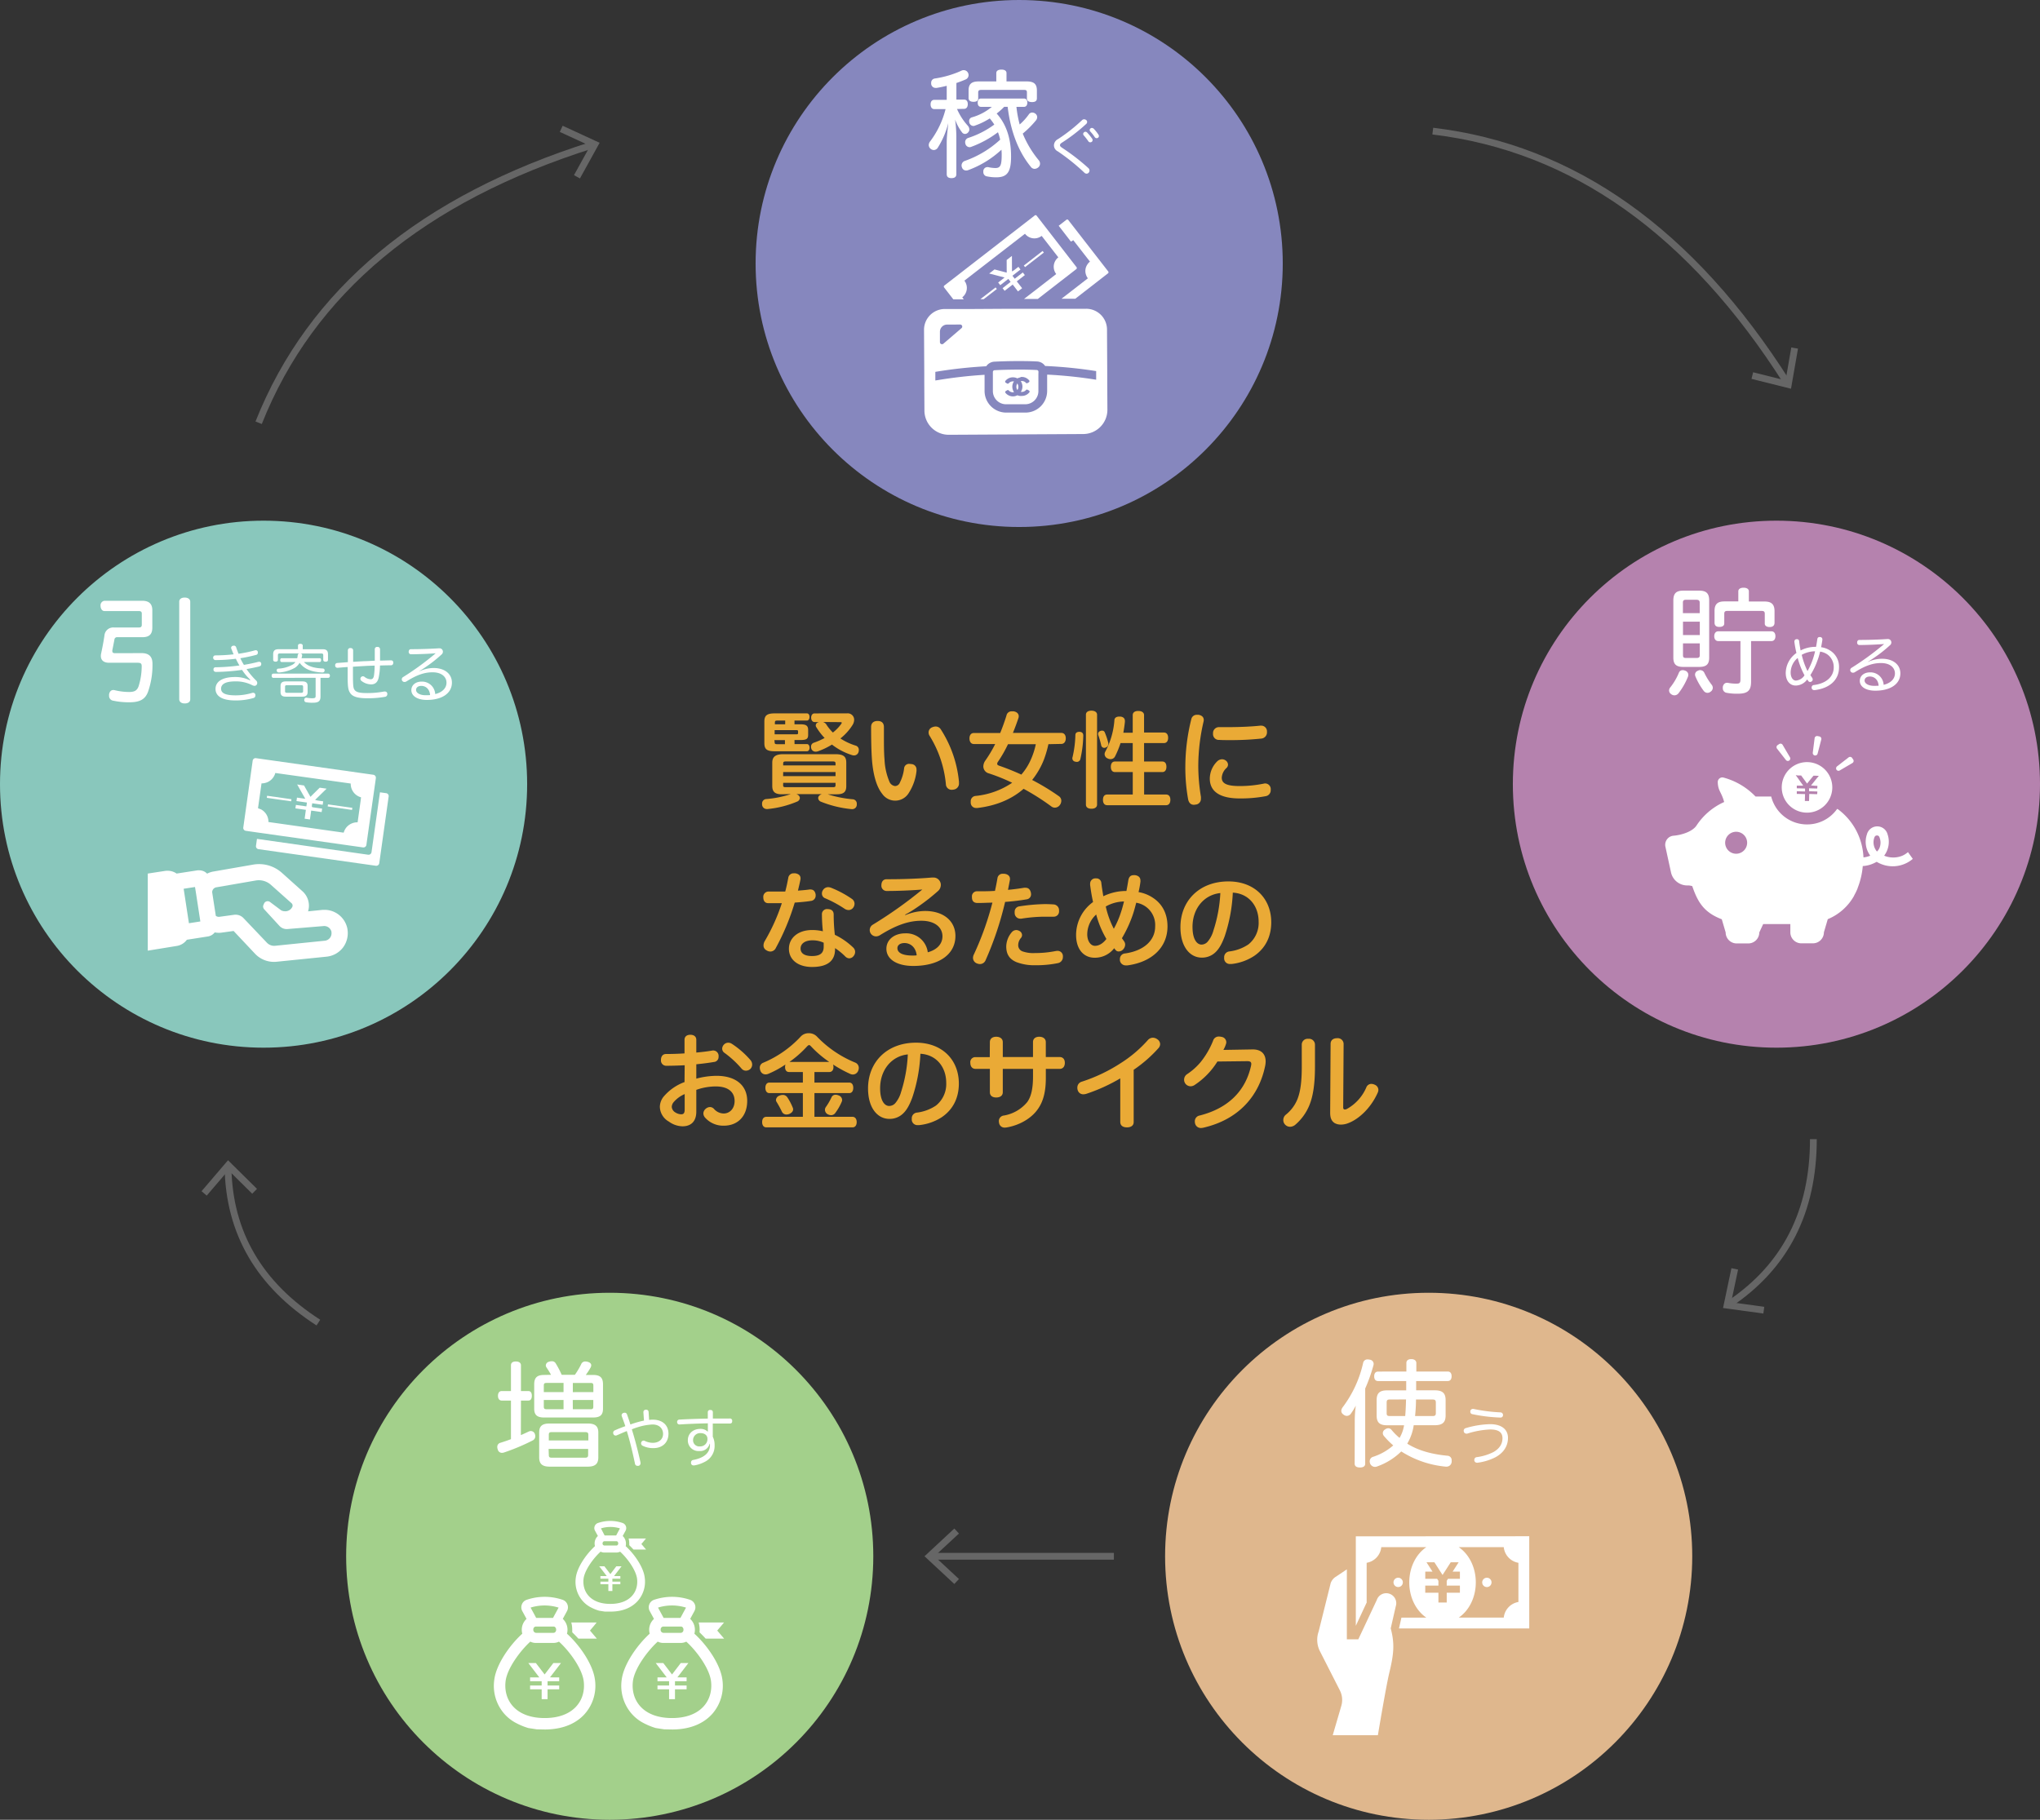<svg id="レイヤー_1" data-name="レイヤー 1" xmlns="http://www.w3.org/2000/svg" viewBox="0 0 773.98 690.61"><rect x="0" y="0" width="773.98" height="690.61" fill="#333333" stroke="none"/><defs><style>.cls-1{fill:#b582ae;}.cls-2{fill:#fff;}.cls-3{fill:#89c7bc;}.cls-4{fill:#eaaa36;}.cls-5{fill:#dfb78d;}.cls-6{fill:#a3d08b;}.cls-7{fill:#8687be;}.cls-10,.cls-8{fill:none;stroke:#666;stroke-miterlimit:10;}.cls-8{stroke-width:2.57px;}.cls-9{fill:#666;}.cls-10{stroke-width:2.57px;}</style></defs><title>money_cicle_chart</title><circle class="cls-1" cx="673.98" cy="297.6" r="100"/><path class="cls-2" d="M640.55,256.05a2.42,2.42,0,0,1-.13.75,26.16,26.16,0,0,1-3.61,6.33,2,2,0,0,1-1.54.75,2.1,2.1,0,0,1-1.28-.48,1.7,1.7,0,0,1-.74-1.37,1.92,1.92,0,0,1,.44-1.14,22.72,22.72,0,0,0,3.3-5.63,1.49,1.49,0,0,1,1.45-.93,2,2,0,0,1,.84.18A1.65,1.65,0,0,1,640.55,256.05Zm-5.68-28.16c0-2.82,1.19-3.74,3.83-3.74h5.9c2.68,0,3.87.92,3.87,3.74v21.69c0,2.64-1.19,3.52-3.87,3.52h-5.9c-2.64,0-3.83-.88-3.83-3.52Zm10,.79c0-.84-.49-1.06-1.23-1.06h-4c-.75,0-1.14.22-1.14,1.06v4h6.38ZM638.53,241h6.38v-5.07h-6.38Zm0,3.16v4.54c0,.83.39,1,1.14,1h4c.74,0,1.23-.18,1.23-1v-4.54Zm6.55,10.17a1.68,1.68,0,0,1,1.54,1,25.09,25.09,0,0,0,2.82,4.57,1.93,1.93,0,0,1,.4,1.1,1.82,1.82,0,0,1-.84,1.5,1.89,1.89,0,0,1-1.19.44,1.87,1.87,0,0,1-1.45-.79,25.09,25.09,0,0,1-3.08-5.37,2,2,0,0,1-.18-.79,1.57,1.57,0,0,1,1.1-1.45A2.13,2.13,0,0,1,645.08,254.29Zm19.28,4.4c0,3.39-1.32,4.53-5,4.53a20.39,20.39,0,0,1-4.35-.35,1.69,1.69,0,0,1-1.37-1.76,2.37,2.37,0,0,1,0-.53c.23-1,.84-1.49,1.54-1.49a.8.8,0,0,1,.31,0,16.21,16.21,0,0,0,3.3.31c1.19,0,1.54-.22,1.54-1.63V243.29h-8.44c-.93,0-1.5-.75-1.5-1.85s.57-1.85,1.5-1.85H672.1c.93,0,1.5.71,1.5,1.85s-.57,1.85-1.5,1.85h-7.74Zm-4.84-34.32c0-.88.79-1.37,2-1.37s2,.49,2,1.37v3.87h6c2.59,0,3.74,1.1,3.74,3.65v4.4c0,1.19-.8,1.63-1.85,1.63s-1.85-.44-1.85-1.28V232.9c0-.83-.4-1.05-1.19-1.05H655.34c-.75,0-1.15.22-1.15,1.05v3.74c0,.84-.74,1.28-1.85,1.28s-1.84-.44-1.84-1.63v-4.44c0-2.56,1.14-3.61,3.74-3.61h5.28Z"/><path class="cls-2" d="M681.3,260.17c-2.16,0-3.79-1.72-3.79-4.82a9.42,9.42,0,0,1,4.06-7.54,41.72,41.72,0,0,1-.77-4.15v-.17a.84.84,0,0,1,.74-.91,1.1,1.1,0,0,1,.24,0,.77.77,0,0,1,.82.79c.14,1.15.33,2.33.55,3.48a12.26,12.26,0,0,1,5.86-1.37c.19-1,.36-2,.48-2.88.07-.58.38-.84.86-.84a.56.56,0,0,1,.22,0,.85.85,0,0,1,.84.88.53.53,0,0,1,0,.22c-.12.86-.28,1.8-.48,2.76a8.3,8.3,0,0,1,3.44,1.27,7.23,7.23,0,0,1,3.36,6.41c0,4.73-3.56,7.9-9.15,8.59a.75.75,0,0,1-.24,0,.92.92,0,0,1-1-.8.51.51,0,0,1,0-.21.89.89,0,0,1,.87-.91c4.53-.58,7.51-3.05,7.51-6.68a5.9,5.9,0,0,0-2.42-4.94,6.66,6.66,0,0,0-2.74-1.06c-.29,1.18-.6,2.31-1,3.32a27.63,27.63,0,0,1-2.69,5.59c.19.33.43.65.65,1a1.14,1.14,0,0,1,.22.67.89.89,0,0,1-.34.7,1.06,1.06,0,0,1-.65.24.8.8,0,0,1-.6-.26c-.19-.24-.33-.46-.5-.7A5.44,5.44,0,0,1,681.3,260.17Zm.75-10.46a7.25,7.25,0,0,0-2.67,5.5c0,1.87.87,3.07,2,3.07a4.21,4.21,0,0,0,3.25-2A29.78,29.78,0,0,1,682.05,249.71Zm5.78.36c.31-.91.58-1.87.82-2.9a10.6,10.6,0,0,0-5.07,1.34,29.64,29.64,0,0,0,2.19,6.17A26.55,26.55,0,0,0,687.83,250.07Z"/><path class="cls-2" d="M708.71,251.2A12.91,12.91,0,0,1,714,250c4.32,0,7,2.28,7,5.54,0,4-3.67,6.58-9.53,6.58-3.55,0-5.86-1.49-5.86-3.72,0-1.87,1.56-3.24,3.92-3.24a5,5,0,0,1,5.13,4.73c2.45-.58,4.28-2.09,4.28-4.32s-1.88-3.94-5.28-3.94c-3.2,0-6.1,1.06-10,3.51a1.28,1.28,0,0,1-.65.16,1,1,0,0,1-.86-.45.88.88,0,0,1-.17-.53,1,1,0,0,1,.55-.91,105.71,105.71,0,0,0,12.32-9c-2.62.21-6.29.36-9.36.38a.87.87,0,0,1-.89-.93c0-.56.29-1,.84-1,3.24,0,7.34-.12,10.54-.34h.21a1.3,1.3,0,0,1,1.2.6,1.34,1.34,0,0,1-.26,1.69,51.43,51.43,0,0,1-6.27,4.94c-.67.46-1.49,1-2.16,1.39Zm.72,5.54c-1.25,0-2,.65-2,1.54,0,1.1,1.44,2,3.58,2,.58,0,1.17,0,1.75-.05C712.6,257.92,711.09,256.74,709.43,256.74Z"/><path class="cls-2" d="M688.52,286.7a.94.94,0,0,0,1.08-.68l1.4-5.39a.94.94,0,0,0-.73-1.15l-.7-.14a.94.94,0,0,0-1.1.8l-.7,5.53A.94.94,0,0,0,688.52,286.7Z"/><path class="cls-2" d="M677.62,288.48a.93.93,0,0,0,1.54-1l-2.82-4.8a.92.92,0,0,0-1.32-.3l-.6.4a.93.93,0,0,0-.21,1.34Z"/><path class="cls-2" d="M698,292.39l4.81-2.82a.93.93,0,0,0,.3-1.32l-.41-.6a.92.92,0,0,0-1.34-.21l-4.4,3.41a1,1,0,0,0-.2,1.26A.92.92,0,0,0,698,292.39Z"/><path class="cls-2" d="M724,323.54l-.12-.16v0a8.06,8.06,0,0,1-2,1.31s0,0,0,0a8.77,8.77,0,0,1-1.12.4h0a8.8,8.8,0,0,1-2.88.32h-.1a8.76,8.76,0,0,1-2.77-.61l-.15-.07h0a8.8,8.8,0,0,0,1.29-8.1,4.05,4.05,0,0,0-7.83,0,8.8,8.8,0,0,0,1,7.72c.09.13.16.26.25.39h0a8.79,8.79,0,0,1-2.43.63l-.14,0a24.14,24.14,0,0,0-3.25-11.09,23.84,23.84,0,0,0-6.47-7.2L697,307h0l0,0a13.87,13.87,0,0,1-11.42,5.87h-.38A14,14,0,0,1,672,302.29h-5.94A26.27,26.27,0,0,0,654,295.12a1.71,1.71,0,0,0-1.6.28,1.77,1.77,0,0,0-.68,1.47c.12,3.36,1.4,3.66,2.43,7.5a24.57,24.57,0,0,0-10.47,8.89c-1.5,2.31-5.59,3.63-8.75,3.9a3.39,3.39,0,0,0-2.47,1.38,3.48,3.48,0,0,0-.6,2.8l2.11,9.69a6.31,6.31,0,0,0,6.19,5,5.27,5.27,0,0,1,1.89.27c2.1,6.14,4.47,10,11.2,12.57l1.47,5a4.18,4.18,0,0,0,4.16,4.17h4.43a4.19,4.19,0,0,0,4.17-4.17l1.48-3.19h10.3v3.19A4.18,4.18,0,0,0,683.4,358h4.41a4.18,4.18,0,0,0,4.18-4.17l1.47-5a20.31,20.31,0,0,0,10-8.9.21.21,0,0,1,0-.07c.24-.43.46-.85.68-1.29a.27.27,0,0,1,.06-.12c.2-.44.41-.9.6-1.37a.32.32,0,0,1,0-.09,29.32,29.32,0,0,0,1.94-8.32,11.31,11.31,0,0,0,4.06-1c.41-.18.81-.38,1.19-.59h0a.07.07,0,0,0,.06,0,11.74,11.74,0,0,0,13.67-1.13ZM658.7,324a4.17,4.17,0,1,1,4.17-4.16A4.18,4.18,0,0,1,658.7,324Zm54.3-2a6.14,6.14,0,0,1-.49.76c-.1.11-.21.23-.33.34h0v0l-.06.05a5.33,5.33,0,0,1-1-5.26c.25-.71.63-.82,1-.82s.8.11,1,.82A5.36,5.36,0,0,1,713,322Z"/><path class="cls-2" d="M676,298.56a9.59,9.59,0,1,0,9.84-9.33A9.58,9.58,0,0,0,676,298.56Zm6.09-4.27,1.26,0,1.47,2,.18.25.49.68.11.16h0l0,0,.13-.15.54-.68.19-.23,1.58-1.94.83,0,1.2.07-.69.82-1.11,1.38-.74.92-.44.51h0l0,0,1.87.14h.56v.37l-.07.66h0l-3.08-.08,0,1.11h0v0l3.13.09v.37l-.07.66h0l-3-.09h0l-.07,2.67-1.59,0,.07-2.62h0v0l-3.13-.08,0-1,3.13.09,0-1.12h0v0l-3.13-.09,0-1,1.53,0,.91,0h0l-.42-.6-.73-1-.69-1-1-1.39Z"/><circle class="cls-3" cx="100" cy="297.6" r="100"/><path class="cls-2" d="M53.67,247.86c3,0,4.22,1.45,4.18,4.18a30.57,30.57,0,0,1-1.68,10.48c-1.05,2.81-3,4-7.08,4a28.38,28.38,0,0,1-6.16-.61,1.8,1.8,0,0,1-1.54-1.89,2.32,2.32,0,0,1,0-.53c.18-1.06.79-1.63,1.63-1.63a2.19,2.19,0,0,1,.57.09,23.36,23.36,0,0,0,5.37.66c2.07,0,3-.53,3.61-2.12a25.31,25.31,0,0,0,1.19-7.7c0-.88-.27-1.27-1.54-1.27H41.39c-2,0-3.13-.93-3.13-2.6a4.66,4.66,0,0,1,.13-1c.49-2.29.93-4.62,1.24-6.78a3.32,3.32,0,0,1,3.65-3h9.33c.79,0,1.19-.22,1.19-1.06V232.9c0-.79-.4-1-1.19-1h-13c-.84,0-1.46-.88-1.46-2a1.72,1.72,0,0,1,1.46-1.9H54c2.51,0,3.79,1.15,3.79,3.57v6.64c0,2.6-1.28,3.61-3.79,3.61H44.56a1,1,0,0,0-1.15.93c-.26,1.32-.53,2.77-.79,4a1.29,1.29,0,0,0,0,.39c0,.53.35.75,1.05.75ZM68,228.37c0-1,.79-1.59,2.07-1.59s2.11.62,2.11,1.59v37c0,1-.79,1.59-2.11,1.59S68,266.3,68,265.33Z"/><path class="cls-2" d="M95,258a19.54,19.54,0,0,1-3.17-3.77A77.49,77.49,0,0,1,82,255c-.65,0-1-.36-1-.84v-.07a.77.77,0,0,1,.84-.86,72.83,72.83,0,0,0,9-.68A25.67,25.67,0,0,1,89.48,250a62.6,62.6,0,0,1-7.61.5.89.89,0,0,1-1-.89.83.83,0,0,1,.87-.89,62.6,62.6,0,0,0,6.89-.4c-.29-.65-.56-1.37-.84-2.07a.76.76,0,0,1-.1-.41.8.8,0,0,1,.67-.76,2,2,0,0,1,.39-.05.89.89,0,0,1,.88.74c.27.79.58,1.59.87,2.33a47.65,47.65,0,0,0,6.14-1.27,1.19,1.19,0,0,1,.39-.07.77.77,0,0,1,.79.64,2.33,2.33,0,0,1,0,.34.78.78,0,0,1-.63.79,57.31,57.31,0,0,1-6,1.27,20.34,20.34,0,0,0,1.35,2.52c1.87-.31,3.72-.69,5.35-1.12a1.81,1.81,0,0,1,.38-.05.75.75,0,0,1,.84.62,1.32,1.32,0,0,1,0,.31c0,.44-.26.68-.77.84-1.36.34-3,.68-4.8,1a29,29,0,0,0,3.58,4.29,1.29,1.29,0,0,1,.48,1,1.08,1.08,0,0,1-1,1.08,2.62,2.62,0,0,1-1.15-.38,13.52,13.52,0,0,0-6.1-1.32c-4.17,0-5.47,1.22-5.47,2.78,0,1.71,1.7,2.52,5.55,2.52a21.62,21.62,0,0,0,6.16-.91,1.35,1.35,0,0,1,.44-.07.85.85,0,0,1,.86.7,2.23,2.23,0,0,1,0,.36.93.93,0,0,1-.72.93,23.8,23.8,0,0,1-6.91.92c-4.93,0-7.49-1.61-7.49-4.37,0-2.6,2.28-4.52,7.49-4.52a12.29,12.29,0,0,1,5.49,1.23Z"/><path class="cls-2" d="M103.74,257.25c-.43,0-.67-.28-.67-.81s.24-.79.67-.79h20.74c.43,0,.69.31.69.79s-.26.81-.69.81H121.6v7.11c0,1.73-.8,2.33-2.86,2.33a13.11,13.11,0,0,1-2.66-.19.77.77,0,0,1-.63-.8.69.69,0,0,1,0-.24.74.74,0,0,1,.74-.67.62.62,0,0,1,.19,0,10,10,0,0,0,2,.2c1.16,0,1.37-.17,1.37-.89v-6.87Zm11.57-6c1.61,1.71,3.93,2.31,7.2,2.45a.68.68,0,0,1,.65.7v.14a.79.79,0,0,1-.84.67h-.08c-3.91-.19-6.76-1.22-8.57-3.67a5.58,5.58,0,0,1-1.72,1.85,14.35,14.35,0,0,1-6,1.82h-.14a.82.82,0,0,1-.82-.6,1,1,0,0,1,0-.24.59.59,0,0,1,.6-.62,12.46,12.46,0,0,0,5.59-1.61,3.85,3.85,0,0,0,.91-.89h-5.18c-.39,0-.6-.28-.6-.74s.21-.72.6-.72h5.85a5.8,5.8,0,0,0,.2-1.18.65.65,0,0,1,.71-.62h-7.48c-.51,0-.75.14-.75.65v1.75c0,.48-.36.72-.89.72s-.91-.24-.91-.72V248.3c0-1.37.67-1.92,2-1.92h7.42V245c0-.43.36-.67.89-.67s.91.24.91.67v1.39h7.58c1.4,0,2,.55,2,1.92v2.09c0,.48-.33.72-.88.72s-.92-.24-.92-.72v-1.75c0-.51-.24-.65-.74-.65h-8.14c.51,0,.87.19.87.62a.34.34,0,0,1,0,.17,5.15,5.15,0,0,1-.24,1h6.84c.39,0,.6.26.6.72s-.21.74-.6.74Zm-.6,7.35c1.39,0,2,.5,2,1.73v2.3c0,1.22-.62,1.75-2,1.75h-6.27c-1.41,0-2-.53-2-1.75v-2.3c0-1.23.63-1.73,2-1.73Zm-.44,4.32c.48,0,.73-.15.73-.58v-1.75c0-.43-.25-.55-.73-.55h-5.4c-.48,0-.72.12-.72.55v1.75c0,.43.24.58.72.58Z"/><path class="cls-2" d="M143.72,256.92c-.33,1.8-1.22,2.81-2.92,2.81a6.1,6.1,0,0,1-3.72-1.37,1,1,0,0,1-.34-.75,1,1,0,0,1,.19-.57,1,1,0,0,1,.77-.39,1,1,0,0,1,.62.24,4,4,0,0,0,2.28.89c.72,0,1.08-.36,1.28-1.34a26.85,26.85,0,0,0,.26-3.84c-1.27.05-2.47.07-3.6.14-1.54.1-3.07.17-4.63.29v2.64c0,4.32.12,5.33.48,5.93.6,1.1,1.94,1.42,5,1.42a34,34,0,0,0,6.31-.58,1.38,1.38,0,0,1,.34,0,.86.86,0,0,1,.91.8.75.75,0,0,1,0,.21,1,1,0,0,1-.88,1,38,38,0,0,1-6.63.55c-3.79,0-5.81-.63-6.67-2.14-.65-1-.87-2.18-.87-6.31v-.65c0-.89,0-1.8,0-2.76-1.23.07-2.52.19-3.79.29H128a.85.85,0,0,1-.84-.87v-.07a.83.83,0,0,1,.82-.89c1.29-.09,2.61-.19,4-.31,0-1.49,0-3.14,0-4.46a.88.88,0,0,1,1-.89c.62,0,1,.34,1,.89,0,1.41,0,2.88,0,4.34,1.47-.09,3-.19,4.54-.26,1,0,2.3-.12,3.67-.17,0-.5,0-1,0-1.51,0-1,0-2,0-2.86a.86.86,0,0,1,1-.86.9.9,0,0,1,1,.84v2.11c0,.72,0,1.44,0,2.23,1.3,0,2.74-.07,4.08-.09.68,0,.94.33.94.88s-.26,1-.91,1c-1.35,0-2.74.05-4.13.08A24.77,24.77,0,0,1,143.72,256.92Z"/><path class="cls-2" d="M159.13,254.76a12.91,12.91,0,0,1,5.33-1.25c4.32,0,7,2.28,7,5.54,0,4-3.67,6.58-9.53,6.58-3.55,0-5.86-1.49-5.86-3.72,0-1.87,1.56-3.24,3.92-3.24a5,5,0,0,1,5.13,4.73c2.45-.58,4.28-2.09,4.28-4.32s-1.88-3.94-5.28-3.94c-3.2,0-6.1,1.06-10,3.51a1.28,1.28,0,0,1-.65.16,1,1,0,0,1-.86-.45.88.88,0,0,1-.17-.53,1,1,0,0,1,.55-.91,105.71,105.71,0,0,0,12.32-9c-2.62.21-6.29.36-9.36.38a.87.87,0,0,1-.89-.93c0-.56.29-1,.84-1,3.24,0,7.34-.12,10.54-.33h.21a1.28,1.28,0,0,1,1.2.6,1.35,1.35,0,0,1,.19.69,1.4,1.4,0,0,1-.45,1,51.43,51.43,0,0,1-6.27,4.94c-.67.46-1.49,1-2.16,1.39Zm.72,5.54c-1.25,0-2,.65-2,1.54,0,1.1,1.44,2,3.58,2,.58,0,1.18,0,1.75-.05C163,261.48,161.51,260.3,159.85,260.3Z"/><path class="cls-2" d="M131.74,352.17a8.88,8.88,0,0,0-7.14-6.76h0a8.69,8.69,0,0,0-1.45-.12H123c-.15,0-.31,0-.46,0h-.07l-4,.41-1.59.16a7.14,7.14,0,0,0,.24-3.28,7.35,7.35,0,0,0-2.34-4.32l-7.81-7a13,13,0,0,0-11-3.12l-15,2.61a7.76,7.76,0,0,0-2.39.81,4,4,0,0,0-2.19-1.19h0a3.77,3.77,0,0,0-.83-.08h0a3.88,3.88,0,0,0-.59,0L67,331.52a5.8,5.8,0,0,0-2.55-1h0a6.09,6.09,0,0,0-1.86,0l-6.52,1v29.26h0v0L67,359a5.88,5.88,0,0,0,3.9-2.36l7.92-1.24a4.07,4.07,0,0,0,2.65-1.55,7.74,7.74,0,0,0,2.59.09l4.57-.63L96.81,362a9.88,9.88,0,0,0,8,3h0l19-1.93a9,9,0,0,0,6.24-3.37,9.11,9.11,0,0,0,1.8-6.89C131.83,352.6,131.79,352.38,131.74,352.17ZM123.28,357l-19,1.94a3.77,3.77,0,0,1-3-1.16l-8.89-9.35a4.16,4.16,0,0,0-3.57-1.26l-5.56.76a1.9,1.9,0,0,1-1.38-.37l-1.38-8.93A1.9,1.9,0,0,1,82,336.75l15-2.59a6.88,6.88,0,0,1,5.82,1.67l7.8,6.95a1.19,1.19,0,0,1,.38.71,1.17,1.17,0,0,1-.1.68,2.93,2.93,0,0,1-3.12,1.63l-.17,0a2.9,2.9,0,0,1-.55-.17l-.08,0a3.1,3.1,0,0,1-.52-.31l-4-3a1.49,1.49,0,0,0-2.28.6l-.23.52a1.34,1.34,0,0,0-.1.84,1.52,1.52,0,0,0,.36.77l5.81,6.33a3.73,3.73,0,0,0,3,1.2l13.81-1.14a2.82,2.82,0,0,1,2.93,2.17,1.3,1.3,0,0,0,0,.21A2.84,2.84,0,0,1,123.28,357ZM76,349.7l-4.32.67-2-13.08,4.31-.67.41,2.59L76,349.62Z"/><path class="cls-2" d="M146.4,301l-2.24-.31h0l-3.2,22.68a1.14,1.14,0,0,1-1.28,1l-42.09-6-.1,0h0l-.37,2.63a1.13,1.13,0,0,0,1,1.27l44.48,6.29a1.15,1.15,0,0,0,1.29-.95l3.56-25.3A1.11,1.11,0,0,0,146.4,301Z"/><polygon class="cls-2" points="119.03 301.17 118.75 301.44 118.61 301.58 117.98 302.21 117.8 302.38 117.78 302.4 117.21 301.38 117.11 301.21 116.92 300.87 115.35 298.09 113.74 297.86 113.11 297.77 112.78 297.7 112.79 297.72 112.77 297.72 112.75 297.72 114.57 300.93 114.61 301.01 114.62 301.01 115.77 303.04 115.79 303.11 115.8 303.12 115.8 303.14 112.71 302.7 112.69 302.7 112.69 302.7 112.67 302.7 112.49 303.98 112.49 303.98 112.49 303.98 112.48 304.01 116.45 304.57 116.24 306.02 112.33 305.48 112.3 305.47 112.3 305.47 112.27 305.47 112.09 306.74 112.09 306.75 112.09 306.75 112.08 306.78 116.05 307.34 115.58 310.71 117.59 310.99 117.59 310.96 117.78 309.65 118.06 307.62 119.31 307.79 121.9 308.17 122.03 308.18 122.22 306.89 122.22 306.88 121.09 306.72 118.49 306.34 118.29 306 118.46 304.85 120.16 305.1 122.43 305.41 122.62 304.13 122.62 304.11 120.65 303.83 120.39 303.79 119.55 303.57 121.2 301.96 121.28 301.88 122.9 300.29 123.69 299.52 123.9 299.33 123.89 299.33 123.9 299.32 123.9 299.3 121.3 298.93 119.03 301.17"/><path class="cls-2" d="M93.27,315.3l1.11.16,3.39.49,8.59,1.21,29.55,4.18,1.84.26a1.14,1.14,0,0,0,1.27-1l.21-1.55,1.42-10,1.25-8.78.53-3.72.17-1.26a1.13,1.13,0,0,0-1-1.27l-44.47-6.29a1.11,1.11,0,0,0-1.27,1L92.31,314A1.12,1.12,0,0,0,93.27,315.3Zm43.52-11.15-1.11,7.93a5.25,5.25,0,0,0-2.64.62,5,5,0,0,0-1,.68,5.21,5.21,0,0,0-1.64,2.62l-7.67-1.08-2-.29-17.88-2.53-1-.14A5.33,5.33,0,0,0,99,307.15a2.74,2.74,0,0,0-.4-.15l-.5-.19-.21-.09,1.33-9.43a4.67,4.67,0,0,0,1.19-.12,5.23,5.23,0,0,0,3.33-2.25,4.86,4.86,0,0,0,.71-1.57l28.61,4a5.31,5.31,0,0,0,3.92,5.24Z"/><polygon class="cls-2" points="101.5 302.02 101.36 302 101.36 302 101.33 302 101.23 302.78 106.64 303.56 110.47 304.1 110.58 303.33 110.58 303.31 107.59 302.88 101.5 302.02"/><polygon class="cls-2" points="124.33 306.02 124.33 306.02 124.33 306.02 124.33 306.05 125.64 306.24 128.24 306.61 133.56 307.37 133.68 306.6 133.68 306.58 124.44 305.27 124.33 306.02"/><path class="cls-4" d="M296.63,301.43c-2.61,0-3.63-.95-3.63-3.16v-8.85c0-2.22,1.26-3.2,4.18-3.2h19.76c3.2,0,4.14,1,4.14,3.2v8.92c0,2.22-1,3.09-3.59,3.09h-3.63l.15,0a43.62,43.62,0,0,0,9.44,1.89,1.65,1.65,0,0,1,1.62,1.74v.28a1.71,1.71,0,0,1-1.81,1.73h-.2a41.77,41.77,0,0,1-11.54-2.8,1.58,1.58,0,0,1-1.1-1.38,1.33,1.33,0,0,1,.47-1,2.48,2.48,0,0,1,.91-.51h-9.64a2.6,2.6,0,0,1,.83.47,1.45,1.45,0,0,1,.48,1,1.58,1.58,0,0,1-1,1.34,37.9,37.9,0,0,1-11.22,2.84H291a1.76,1.76,0,0,1-1.86-1.65,1.46,1.46,0,0,1,0-.36,1.66,1.66,0,0,1,1.58-1.78,38.37,38.37,0,0,0,9.32-1.89Zm4.82-19.05h4.7c.63,0,1,.6,1,1.39s-.4,1.34-1,1.34H294c-3,0-4-.71-4-3.12v-8.14c0-2.41,1.07-3.12,4-3.12h12.13c.63,0,1,.51,1,1.34s-.4,1.39-1,1.39h-4.7v1.42h2.37c2.13,0,2.81.63,2.81,2.13v1.9c0,1.5-.68,1.93-2.81,1.93h-2.37Zm-3.55-7.5v-1.42h-3c-.67,0-.91.12-.91.75v.67Zm-4,3.79h8.22c.52,0,.67-.08.67-.51v-.56c0-.43-.15-.51-.67-.51h-8.22Zm0,3c0,.64.24.75.91.75h3v-1.54h-4ZM317,290.48v-.75c0-.59-.28-.75-1-.75H298.09c-.67,0-.95.16-.95.75v.75Zm-19.88,4.07H317V293H297.14Zm0,3.48c0,.59.28.71.95.71H316c.71,0,1-.12,1-.71v-.95H297.14Zm24.22-27.3a2.43,2.43,0,0,1,2.73,2.45,3.91,3.91,0,0,1-.6,1.94,20.35,20.35,0,0,1-4.62,5.13,23,23,0,0,0,5.73,2.69,1.65,1.65,0,0,1,1.26,1.66,2.94,2.94,0,0,1-.11.79,1.76,1.76,0,0,1-1.7,1.3,2.4,2.4,0,0,1-.75-.12,24.27,24.27,0,0,1-7.63-4,27.66,27.66,0,0,1-5.37,2.57,2.92,2.92,0,0,1-.79.12,1.68,1.68,0,0,1-1.62-1,2,2,0,0,1-.16-.83,1.52,1.52,0,0,1,1-1.54,27.66,27.66,0,0,0,4.15-1.82,23.73,23.73,0,0,1-3.08-4,1.18,1.18,0,0,1-.28-.79,1.22,1.22,0,0,1,.91-1.14l.31-.12h-1.7c-.75,0-1.26-.71-1.26-1.66s.51-1.62,1.26-1.62ZM312.24,274a2.47,2.47,0,0,1,1.18.79A17,17,0,0,0,316,278a15.74,15.74,0,0,0,3.2-3.32,1,1,0,0,0,.16-.39c0-.16-.16-.24-.52-.24Z"/><path class="cls-4" d="M337.4,296.53a2.68,2.68,0,0,0,2.13,1.78,2,2,0,0,0,1.9-1.35,16.11,16.11,0,0,0,1.58-5.29,1.87,1.87,0,0,1,2-1.78,5.68,5.68,0,0,1,.71.08,2,2,0,0,1,2,2.13,2.83,2.83,0,0,1,0,.56,19.32,19.32,0,0,1-3.12,8.57,6,6,0,0,1-9.91,0c-1.9-2.37-3.32-6.48-3.84-12.6-.27-3.4-.35-8.06-.35-12.72,0-1.47.87-2.3,2.49-2.3s2.37.87,2.37,2.34v3c0,3.47,0,6.87.23,9.28A24.14,24.14,0,0,0,337.4,296.53ZM355,275.71a2.29,2.29,0,0,1,2,1.18,44.48,44.48,0,0,1,6.83,19.72,1.83,1.83,0,0,1,0,.47,2.32,2.32,0,0,1-2,2.57,4.2,4.2,0,0,1-.67.08,2.18,2.18,0,0,1-2.29-2.14,42.23,42.23,0,0,0-6.12-18.25,2.43,2.43,0,0,1-.44-1.38,2.08,2.08,0,0,1,1.35-1.94A3.42,3.42,0,0,1,355,275.71Z"/><path class="cls-4" d="M397.77,282.42a41.77,41.77,0,0,1-1.66,5.73A29.57,29.57,0,0,1,391.6,296a87.16,87.16,0,0,1,10.16,6.17,2.07,2.07,0,0,1,.9,1.74,2.74,2.74,0,0,1-.51,1.54,2.38,2.38,0,0,1-1.93,1.06,2.19,2.19,0,0,1-1.35-.47,88.11,88.11,0,0,0-10.51-6.68c-4.58,4-10.5,6.44-17.5,7.27a1.53,1.53,0,0,1-.43,0,2,2,0,0,1-2.13-2,1.79,1.79,0,0,1,0-.44,2,2,0,0,1,1.85-2.13,29.82,29.82,0,0,0,13.87-5,70.82,70.82,0,0,0-8.85-3.56,2.76,2.76,0,0,1-2.09-2.68,4,4,0,0,1,.75-2.17,47.7,47.7,0,0,0,3.75-6.29h-8.1c-1.1,0-1.66-.94-1.66-2.13s.56-2.05,1.66-2.05h10c.9-2.22,1.69-4.43,2.37-6.6a1.94,1.94,0,0,1,2.09-1.62,4,4,0,0,1,.67,0c1.19.2,1.9.91,1.9,1.86a2.25,2.25,0,0,1-.12.71c-.63,1.85-1.3,3.71-2.09,5.61h18.36c1.15,0,1.7.9,1.7,2.05s-.55,2.13-1.7,2.13Zm-15.33,0a49,49,0,0,1-3.79,6.64,1.71,1.71,0,0,0-.32.79c0,.32.24.55.67.71,2.77.95,5.65,2.1,8.5,3.4a22.18,22.18,0,0,0,3.35-5.14,28.34,28.34,0,0,0,2.14-6.4Z"/><path class="cls-4" d="M411,279.11v.07a43.12,43.12,0,0,1-1.1,8.85,1.36,1.36,0,0,1-1.43,1.11,2,2,0,0,1-.47-.08,1.28,1.28,0,0,1-1.15-1.26,1,1,0,0,1,.08-.48A40.8,40.8,0,0,0,408,279c0-.95.67-1.27,1.54-1.27S411,278.2,411,279.11Zm1-7.87c0-1,.83-1.54,2.09-1.54s2.14.56,2.14,1.54v34.1c0,1-.83,1.58-2.14,1.58s-2.09-.56-2.09-1.58Zm6.16,6.05a1,1,0,0,1,1,.67,25.1,25.1,0,0,1,1.34,4.07.88.88,0,0,1,0,.32,1.43,1.43,0,0,1-1,1.34,1.33,1.33,0,0,1-.55.12,1.16,1.16,0,0,1-1.14-.91,31.57,31.57,0,0,0-1.07-3.79,1.57,1.57,0,0,1-.12-.56,1.13,1.13,0,0,1,.79-1.1A1.3,1.3,0,0,1,418.11,277.29ZM423,293c-1,0-1.54-.75-1.54-2s.55-2,1.54-2h6.76v-7h-4.62a35.08,35.08,0,0,1-2.06,5,1.87,1.87,0,0,1-1.74,1.1,2.35,2.35,0,0,1-1.1-.27,1.81,1.81,0,0,1-1.15-1.62,2.17,2.17,0,0,1,.32-1.07,29.72,29.72,0,0,0,3.39-11.73c0-.95.72-1.47,1.86-1.47h.4c1.18.12,1.73.75,1.73,1.66V274c-.15,1.38-.35,2.73-.59,4.07h3.56v-6.68c0-1,.79-1.58,2.09-1.58s2.21.56,2.21,1.58V278h7.55c1,0,1.58.75,1.58,2s-.59,2-1.58,2h-7.55v7H441c1,0,1.54.75,1.54,2s-.56,2-1.54,2h-6.92v8.53h8.34c1.07,0,1.62.79,1.62,2s-.55,2.05-1.62,2.05H420.09c-1.07,0-1.62-.79-1.62-2.05s.55-2,1.62-2h9.68V293Z"/><path class="cls-4" d="M456.71,273.26a3.44,3.44,0,0,1-.08.59,75.15,75.15,0,0,0-2,16.63,71.87,71.87,0,0,0,1,11.89,4.35,4.35,0,0,1,0,.72,2.14,2.14,0,0,1-2,2.25,4.48,4.48,0,0,1-.67.08c-1.11,0-1.9-.68-2.18-2.06a68,68,0,0,1-1.06-12.68A75,75,0,0,1,452,272.86a2.08,2.08,0,0,1,2.21-1.58,2.88,2.88,0,0,1,.59,0C456,271.52,456.71,272.15,456.71,273.26Zm9.2,16.91a1.78,1.78,0,0,1-.59,1.3,5.4,5.4,0,0,0-1.78,3.67c0,2.14,1.78,3.17,6.76,3.17a45.22,45.22,0,0,0,9.13-.91,2.92,2.92,0,0,1,.55-.08,2.14,2.14,0,0,1,2.13,1.89,2.83,2.83,0,0,1,0,.56,2.27,2.27,0,0,1-1.82,2.37,51,51,0,0,1-9.95.87c-7.19,0-11.34-2.41-11.34-7.55a9.29,9.29,0,0,1,2.77-6.48,2.67,2.67,0,0,1,1.89-.83,2.36,2.36,0,0,1,1.35.44A2,2,0,0,1,465.91,290.17Zm12.57-14.78a2.15,2.15,0,0,1,2.21,2.17v.24a2.36,2.36,0,0,1-2.09,2.49,111,111,0,0,1-12,.59c-1.43,0-2.77,0-4-.08a2.21,2.21,0,0,1-2.37-2.45,2.24,2.24,0,0,1,2.29-2.4h.16c1,0,2.17,0,3.35,0,4,0,8.66-.19,12-.55A1.64,1.64,0,0,1,478.48,275.39Z"/><path class="cls-4" d="M294.38,359.7a2.34,2.34,0,0,1-2.09,1.42,2.84,2.84,0,0,1-1.55-.51,2,2,0,0,1-1.06-1.86,3.32,3.32,0,0,1,.47-1.61,72.67,72.67,0,0,0,6.48-14.38c-1.1,0-2.33,0-3.55,0H291.5c-1.23,0-1.9-.86-1.9-2.21a2,2,0,0,1,2-2.21h2.61c1.27,0,2.53,0,3.71,0,.48-1.74.83-3.48,1.15-5.17a2,2,0,0,1,2.13-1.74,3,3,0,0,1,.6,0c1.22.23,1.93.83,1.93,1.93a3.74,3.74,0,0,1-.08.63c-.23,1.15-.55,2.53-.91,4,1.58-.11,3.05-.23,4.39-.43a1.33,1.33,0,0,1,.39,0c1.11,0,1.74.71,1.94,1.9v.31a2,2,0,0,1-1.86,2.14c-1.85.31-4,.47-6.08.63A89.34,89.34,0,0,1,294.38,359.7Zm22.44.52c0,4.14-2.49,6.75-8.73,6.75-5.34,0-8.77-2.76-8.77-6.91s3.55-7.11,8.77-7.11a17.36,17.36,0,0,1,4.11.47,62.91,62.91,0,0,1-.36-6.36,1.93,1.93,0,0,1,2.21-2.05c1.31,0,2.25.63,2.25,2.05a68.59,68.59,0,0,0,.44,7.7,26.83,26.83,0,0,1,6.95,4.82,2.29,2.29,0,0,1,.75,1.66,2.46,2.46,0,0,1-.59,1.58,2.14,2.14,0,0,1-1.62.87,2.22,2.22,0,0,1-1.5-.67,23.83,23.83,0,0,0-3.91-3.2Zm-8.61-3.36c-2.73,0-4.47,1.22-4.47,3.12s1.62,2.84,4.31,2.84c3,0,4.46-1,4.46-3.55,0-.48,0-.91,0-1.5A9.79,9.79,0,0,0,308.21,356.86Zm15-15.72a2.21,2.21,0,0,1,1,1.85,2.53,2.53,0,0,1-.44,1.38,2.19,2.19,0,0,1-1.82,1,2.91,2.91,0,0,1-1.42-.43,44.2,44.2,0,0,0-7.62-4.11,1.87,1.87,0,0,1-1.07-1.74,2.26,2.26,0,0,1,.4-1.3,2.34,2.34,0,0,1,1.93-1.11,3.37,3.37,0,0,1,1.07.2A39.29,39.29,0,0,1,323.22,341.14Z"/><path class="cls-4" d="M343.48,347.3a20.07,20.07,0,0,1,7.43-1.58c7.31,0,11.58,4,11.58,9.48,0,6.87-6.05,11.38-16,11.38-6.2,0-10.19-2.53-10.19-6.52,0-3.44,3-5.85,7.11-5.85A8.23,8.23,0,0,1,352,361.4c3.32-.91,5.57-3,5.57-6.08,0-3.28-2.77-5.89-8-5.89-5,0-9.88,1.82-15.8,5.53a2.93,2.93,0,0,1-1.39.4,2.42,2.42,0,0,1-2-1.07,2.38,2.38,0,0,1,.75-3.36,162.55,162.55,0,0,0,18.8-13.35c-3.83.32-9.2.55-13.39.55A2,2,0,0,1,334.4,336c0-1.38.67-2.33,2-2.33h1.19c5.17,0,11.26-.24,15.84-.63a2.24,2.24,0,0,1,.51,0,2.72,2.72,0,0,1,2.65,1.42,2.63,2.63,0,0,1,.36,1.38,3.1,3.1,0,0,1-1,2.25,78,78,0,0,1-9.13,7,34.44,34.44,0,0,1-3.39,2Zm-.31,10.59c-1.7,0-2.69.83-2.69,1.93,0,1.7,1.82,2.81,5.69,2.81.63,0,1.15,0,1.62-.08C347.48,359.51,345.42,357.89,343.17,357.89Z"/><path class="cls-4" d="M373.94,364.4a2.33,2.33,0,0,1-2.13,1.47,3.29,3.29,0,0,1-1.34-.32,2.25,2.25,0,0,1-1.31-2.06,3,3,0,0,1,.36-1.34,112.4,112.4,0,0,0,7-19.59c-1.54,0-3.36.12-4.86.12h-1c-1.23-.08-1.9-.75-1.9-2.18v-.12a1.91,1.91,0,0,1,2.05-2.13c1.94,0,4.47,0,6.68-.16.36-1.58.67-3.2.95-4.82a1.94,1.94,0,0,1,2.17-1.66,2.33,2.33,0,0,1,.51,0c1.31.16,2.06.91,2.06,1.86a1.11,1.11,0,0,1,0,.36c-.24,1.26-.48,2.56-.75,3.87,2.17-.2,4.27-.48,6.12-.79a2.59,2.59,0,0,1,.55,0c1,0,1.7.55,2,1.78a2.89,2.89,0,0,1,.08.59,1.89,1.89,0,0,1-1.54,2c-2.53.44-5.37.79-8.3,1A122.9,122.9,0,0,1,373.94,364.4Zm13.83-9.52a1.75,1.75,0,0,1-.35,1,4.21,4.21,0,0,0-1.11,2.77,2.47,2.47,0,0,0,1.66,2.41,12.36,12.36,0,0,0,4.66.63,40.08,40.08,0,0,0,7.82-.75,4.48,4.48,0,0,1,.67-.08,2,2,0,0,1,2.14,1.78,2.69,2.69,0,0,1,0,.55,2.31,2.31,0,0,1-1.94,2.33,40.53,40.53,0,0,1-8.49.79,18.93,18.93,0,0,1-7.11-1.15c-2.81-1.14-3.95-3.12-3.95-6a8.6,8.6,0,0,1,2.13-5.41,2.26,2.26,0,0,1,1.66-.79,2.44,2.44,0,0,1,1.14.31A1.84,1.84,0,0,1,387.77,354.88Zm11.93-11.65a2.21,2.21,0,0,1,2.1,2.41,2,2,0,0,1-2.06,2.25h-.16c-1,0-2.25,0-3.35,0a57,57,0,0,0-8.73.75,1.5,1.5,0,0,1-.4,0,2.12,2.12,0,0,1-2.13-2.13,1.36,1.36,0,0,1,0-.4,2,2,0,0,1,1.7-2.13,71.1,71.1,0,0,1,9.75-.87C397.45,343.11,398.56,343.15,399.7,343.23Z"/><path class="cls-4" d="M415.27,363.46c-3.95,0-7-3-7-8.66a15.51,15.51,0,0,1,6.44-12.48c-.48-2.09-.83-4.27-1.11-6.44a1.33,1.33,0,0,1,0-.39,2,2,0,0,1,1.78-2.14,1.87,1.87,0,0,1,.47,0,1.85,1.85,0,0,1,2,1.78c.19,1.58.47,3.32.75,5a19.73,19.73,0,0,1,8.77-2c.27-1.38.51-2.72.71-4s.83-2,2-2a3,3,0,0,1,.6,0c1.3.2,2,.91,2,2a2.28,2.28,0,0,1,0,.52,37.25,37.25,0,0,1-.71,3.91,13.8,13.8,0,0,1,5.53,2.21c3.4,2.25,5.45,5.89,5.45,10.82,0,8-6,13.56-15.21,14.78a2.15,2.15,0,0,1-.51,0,2.23,2.23,0,0,1-2.33-1.82,2.55,2.55,0,0,1,0-.55,2.08,2.08,0,0,1,2-2.17c7-1,11.37-4.86,11.37-10.24a8.56,8.56,0,0,0-7.19-9c-.43,1.7-.87,3.35-1.42,4.9a47.79,47.79,0,0,1-4,8.57l.83,1.18a2.15,2.15,0,0,1,.4,1.23,2.75,2.75,0,0,1-.79,1.85,2.27,2.27,0,0,1-1.7.76,1.39,1.39,0,0,1-1-.4,5.94,5.94,0,0,1-.67-.83A9.2,9.2,0,0,1,415.27,363.46Zm.63-16.4a10.3,10.3,0,0,0-3.4,7.47c0,2.64,1.31,4.42,2.93,4.42,1.26,0,2.84-.63,4.34-2.61A36.73,36.73,0,0,1,415.9,347.06Zm9.4-.87c.44-1.3.79-2.64,1.15-4.07a14.39,14.39,0,0,0-6.92,1.9,34.64,34.64,0,0,0,3.05,8.45A34.38,34.38,0,0,0,425.3,346.19Z"/><path class="cls-4" d="M464.65,355.32c-1.3,3.55-2.57,5.37-4.07,6.56a7.3,7.3,0,0,1-4.66,1.54c-4.27,0-8.06-3.88-8.06-11.58,0-9.87,7.07-17.34,18.21-17.34,9.84,0,16.24,6.44,16.24,15.52,0,5.69-2.41,10-6.48,12.76a19.42,19.42,0,0,1-8.49,3.05,2.64,2.64,0,0,1-.56,0,2.13,2.13,0,0,1-2.33-1.9,2.79,2.79,0,0,1,0-.55,2.18,2.18,0,0,1,1.94-2.3,16.52,16.52,0,0,0,7.27-2.68,10.44,10.44,0,0,0,3.87-8.57c0-6.17-3.87-10.75-9.8-11.07A60.32,60.32,0,0,1,464.65,355.32Zm-12.21-3.56c0,4.7,1.66,6.72,3.44,6.72a3.16,3.16,0,0,0,2.21-1,11,11,0,0,0,2.29-4.35A54.34,54.34,0,0,0,463,338.92C456.83,339.56,452.44,344.77,452.44,351.76Z"/><path class="cls-4" d="M259.77,404.27c-2.25.12-4.9.2-7,.2a2,2,0,0,1-2-2.17c0-1.35.64-2.3,1.94-2.3,2,0,4.62-.07,7-.23v-5.14c0-1.26.87-1.93,2.21-1.93s2.26.67,2.26,1.93v4.82c2.13-.2,4.22-.43,6-.75a2.06,2.06,0,0,1,2.45,1.78,2.74,2.74,0,0,1,0,.55,1.9,1.9,0,0,1-1.78,2c-2,.35-4.3.63-6.67.87v5.45a30.61,30.61,0,0,1,7.66-1.07c7.35,0,11.65,3.64,11.65,9.52s-3.67,9.4-8.85,9.4a9.19,9.19,0,0,1-7.15-3.08,2.46,2.46,0,0,1-.63-1.58,2.37,2.37,0,0,1,.83-1.7,2.58,2.58,0,0,1,1.66-.71,2.1,2.1,0,0,1,1.54.71,5,5,0,0,0,3.68,1.74c2.21,0,4.14-1.78,4.14-4.74,0-3.36-2.37-5.53-7.15-5.53a22,22,0,0,0-7.38,1.3v8.26c0,3.64-1.94,5.57-5.26,5.57a9.09,9.09,0,0,1-5.13-1.78,6.63,6.63,0,0,1-3.44-5.65,6.39,6.39,0,0,1,1.3-3.67,18.9,18.9,0,0,1,8.06-5.69Zm0,10.94a11.36,11.36,0,0,0-4.27,3.16,2.91,2.91,0,0,0-.63,1.74,2.68,2.68,0,0,0,1.35,2.06,4.34,4.34,0,0,0,2.21.71c1,0,1.34-.48,1.34-1.9Zm25.05-12.8a2.7,2.7,0,0,1,.55,1.58,2.33,2.33,0,0,1-.67,1.66,2.48,2.48,0,0,1-1.7.68,2.16,2.16,0,0,1-1.62-.75,37.4,37.4,0,0,0-6.56-6.05A1.91,1.91,0,0,1,274,398a2.3,2.3,0,0,1,.63-1.54,2.28,2.28,0,0,1,1.7-.75,2.53,2.53,0,0,1,1.35.43A33.83,33.83,0,0,1,284.82,402.41Z"/><path class="cls-4" d="M299.4,406.84c-1,0-1.54-.71-1.54-1.86a2.82,2.82,0,0,1,.15-1,36.91,36.91,0,0,1-6.55,3.56,3,3,0,0,1-1,.2,2.07,2.07,0,0,1-2-1.5,3.08,3.08,0,0,1-.19-1,2,2,0,0,1,1.34-1.94,40.94,40.94,0,0,0,14.26-10,4.05,4.05,0,0,1,3-1.19,4.19,4.19,0,0,1,3,1.19,42.16,42.16,0,0,0,14.58,9.95,2.15,2.15,0,0,1,1.38,2,2.8,2.8,0,0,1-.23,1.11,2.18,2.18,0,0,1-2,1.42,2.51,2.51,0,0,1-1.14-.28,47.53,47.53,0,0,1-6.4-3.52,2.61,2.61,0,0,1,.15,1c0,1.15-.59,1.86-1.58,1.86H309v4h13.19c1,0,1.54.79,1.54,2s-.55,2-1.54,2H309v9h14.45c1,0,1.58.83,1.58,2s-.55,2-1.58,2H290.74c-1,0-1.58-.79-1.58-2s.56-2,1.58-2h13.87v-9H291.93c-1,0-1.54-.79-1.54-2s.55-2,1.54-2h12.68v-4ZM297,415.53a2,2,0,0,1,1.66.83,20.84,20.84,0,0,1,2.09,3.95,1.53,1.53,0,0,1,.16.71c0,.75-.56,1.31-1.38,1.7a3,3,0,0,1-1.11.24,1.86,1.86,0,0,1-1.78-1.11,39.71,39.71,0,0,0-2-3.67,1.29,1.29,0,0,1-.24-.71,1.9,1.9,0,0,1,1.3-1.66A3,3,0,0,1,297,415.53ZM314.61,403a41.14,41.14,0,0,1-7-6c-.23-.23-.43-.39-.63-.39s-.39.16-.67.39a40.39,40.39,0,0,1-6.79,6Zm4.89,14.42a1.68,1.68,0,0,1-.15.71,20.48,20.48,0,0,1-2.37,4.15,2,2,0,0,1-1.62.94,2.92,2.92,0,0,1-1.31-.35,1.93,1.93,0,0,1-1.06-1.7,1.71,1.71,0,0,1,.31-1,23.55,23.55,0,0,0,2.17-3.71,1.63,1.63,0,0,1,1.55-1,2.88,2.88,0,0,1,1.1.24A1.89,1.89,0,0,1,319.5,417.43Z"/><path class="cls-4" d="M346.13,416.52c-1.3,3.55-2.57,5.37-4.07,6.56a7.3,7.3,0,0,1-4.66,1.54c-4.27,0-8.06-3.88-8.06-11.58,0-9.88,7.07-17.34,18.21-17.34,9.84,0,16.24,6.44,16.24,15.52,0,5.69-2.41,10-6.48,12.76a19.42,19.42,0,0,1-8.49,3,2.59,2.59,0,0,1-.55,0,2.13,2.13,0,0,1-2.34-1.9,3.7,3.7,0,0,1,0-.55,2.16,2.16,0,0,1,1.93-2.29,16.6,16.6,0,0,0,7.27-2.69,10.44,10.44,0,0,0,3.87-8.57c0-6.17-3.87-10.75-9.8-11.07A60.32,60.32,0,0,1,346.13,416.52ZM333.92,413c0,4.7,1.66,6.72,3.44,6.72a3.16,3.16,0,0,0,2.21-.95,11,11,0,0,0,2.3-4.35,54.87,54.87,0,0,0,2.56-14.26C338.31,400.76,333.92,406,333.92,413Z"/><path class="cls-4" d="M375.56,395.5c0-1.3.95-2.05,2.41-2.05s2.49.75,2.49,2.05v5.65h11.46V395.5c0-1.3.91-2.05,2.37-2.05s2.49.75,2.49,2.05v5.65H402c1.31,0,2,.87,2,2.21s-.67,2.29-2,2.29h-5.21v3.48c0,5-.91,8.85-3.08,11.85-2.29,3.28-6.64,6-11.74,6.88a5.11,5.11,0,0,1-.75.07,2.08,2.08,0,0,1-2.17-1.77,3.51,3.51,0,0,1-.08-.63,2.11,2.11,0,0,1,1.9-2.18,14.67,14.67,0,0,0,8.85-5.09c1.5-2.06,2.21-5.1,2.21-9.8v-2.81H380.46v8.85c0,1.31-1,2-2.49,2s-2.41-.71-2.41-2v-8.85h-5.41c-1.3,0-2-.94-2-2.29a1.89,1.89,0,0,1,2-2.17h5.37Z"/><path class="cls-4" d="M430.12,425.84c0,1.34-1.06,2-2.53,2s-2.56-.6-2.56-2.1V409.25a66.1,66.1,0,0,1-12.84,5.85,4.17,4.17,0,0,1-1.11.19,2.16,2.16,0,0,1-2.17-1.5,2.6,2.6,0,0,1-.16-1,2.3,2.3,0,0,1,1.7-2.29,62,62,0,0,0,14.7-7,48,48,0,0,0,10.34-8.77,2.54,2.54,0,0,1,1.94-.91,2.88,2.88,0,0,1,1.66.59,2.28,2.28,0,0,1,1.07,1.82,2.36,2.36,0,0,1-.63,1.54,50.64,50.64,0,0,1-9.41,8.22Z"/><path class="cls-4" d="M461.89,402.85a28.91,28.91,0,0,1-8.62,8.89,2.79,2.79,0,0,1-1.58.51,2.5,2.5,0,0,1-2-1.07,2.46,2.46,0,0,1-.44-1.42,2.5,2.5,0,0,1,1.11-2.09,23.75,23.75,0,0,0,5.18-4.62,31.88,31.88,0,0,0,4.7-8.06,2.2,2.2,0,0,1,2.17-1.62,4.4,4.4,0,0,1,1,.12,2.09,2.09,0,0,1,1.85,2,2,2,0,0,1-.11.67,10.59,10.59,0,0,1-1,2.29l11.14-.19c3.24,0,4.9,1.74,4.9,4.58a9.29,9.29,0,0,1-.2,1.74c-2.33,11.3-10,20.34-23.58,23.42a4.41,4.41,0,0,1-.72.08,2.25,2.25,0,0,1-2.25-1.62,3.48,3.48,0,0,1-.12-.9,2.21,2.21,0,0,1,1.86-2.22c10.86-2.76,17.38-9.36,19.48-18.92a4,4,0,0,0,.08-.63c0-.75-.4-1.07-1.51-1.07Z"/><path class="cls-4" d="M493.89,396.45a2.21,2.21,0,0,1,2.48-2.21,2.24,2.24,0,0,1,2.53,2.29v8.33c0,6.68-.75,11.18-2.09,14.5a19.4,19.4,0,0,1-5.26,7.39,3.22,3.22,0,0,1-2.09.87,2.6,2.6,0,0,1-1.93-.87,2.44,2.44,0,0,1-.64-1.7,2.57,2.57,0,0,1,1-2.05,14.51,14.51,0,0,0,4.31-5.73c1.14-2.81,1.7-6.52,1.7-12.6Zm10.94-.28c0-1.34.91-2.17,2.49-2.17a2.22,2.22,0,0,1,2.45,2.17l-.16,24.1c0,.51.2.79.63.79a1.9,1.9,0,0,0,.83-.24,17,17,0,0,0,7.31-8.13,2.05,2.05,0,0,1,1.93-1.35,3.13,3.13,0,0,1,1.27.32,2.14,2.14,0,0,1,1.38,1.93,2.55,2.55,0,0,1-.28,1.15c-2.52,5.69-7.3,10.31-11.81,11.73a7.77,7.77,0,0,1-2.05.32,4.88,4.88,0,0,1-2.41-.55c-1.11-.71-1.74-1.78-1.74-3.91v-.2Z"/><circle class="cls-5" cx="542.04" cy="590.61" r="100"/><path class="cls-2" d="M514,538.72a43.2,43.2,0,0,1,.39-5.28,22.54,22.54,0,0,1-1.76,2.9,2,2,0,0,1-1.63,1,2.07,2.07,0,0,1-1.32-.53,1.68,1.68,0,0,1-.79-1.36,2.49,2.49,0,0,1,.57-1.45,43.78,43.78,0,0,0,7.71-16.72,1.64,1.64,0,0,1,1.8-1.37,3.71,3.71,0,0,1,.7.09,1.65,1.65,0,0,1,1.5,1.63,2,2,0,0,1-.09.53,61.53,61.53,0,0,1-3.12,8.8v28.51c0,1-.75,1.45-2,1.45s-2-.48-2-1.45Zm19.58-18.22v-3.21c0-1,.7-1.5,1.85-1.5s1.93.53,1.93,1.5v3.21h11.93c1,0,1.45.75,1.45,1.81s-.48,1.8-1.45,1.8h-12v3.52h7c2.82,0,4.18.93,4.18,3.7v5.85c0,2.77-1.36,3.7-4.18,3.7h-7.92a19,19,0,0,1-2.46,7c4.18,2.6,9.19,4,15.27,4.58a1.66,1.66,0,0,1,1.58,1.81,2,2,0,0,1,0,.48,1.94,1.94,0,0,1-2,1.85h-.22a37.84,37.84,0,0,1-16.9-5.77,24.9,24.9,0,0,1-9.11,5.68,2.37,2.37,0,0,1-.93.18,2,2,0,0,1-1.76-1.24,2.21,2.21,0,0,1-.17-.88,1.75,1.75,0,0,1,1.32-1.71,21.59,21.59,0,0,0,7.61-4.32,31.06,31.06,0,0,1-3.56-3.6,1.76,1.76,0,0,1-.4-1.06,1.64,1.64,0,0,1,.88-1.41,2,2,0,0,1,1.19-.44,1.63,1.63,0,0,1,1.28.66,21.12,21.12,0,0,0,3,3,13.23,13.23,0,0,0,1.71-4.79H526.3c-2.73,0-4-.93-4-3.7v-5.85c0-2.77,1.28-3.7,4-3.7h7.22c0-1.19,0-2.33,0-3.52H522.87c-1,0-1.5-.7-1.5-1.8s.48-1.81,1.5-1.81Zm-6.25,10.61c-.88,0-1.23.22-1.23,1.14v4c0,1,.35,1.14,1.23,1.14h5.81c.18-2.11.26-4.18.31-6.29Zm9.9,0c0,2.11-.13,4.22-.35,6.29h6.6c.88,0,1.28-.18,1.28-1.14v-4c0-.92-.4-1.14-1.28-1.14Z"/><path class="cls-2" d="M567.44,553a20.67,20.67,0,0,1-6.86,2.11.53.53,0,0,1-.22,0,1,1,0,0,1-1-.87.66.66,0,0,1,0-.24,1,1,0,0,1,.87-1,19.62,19.62,0,0,0,6.41-1.95c2.32-1.32,3.4-3.14,3.4-5.23s-1.27-3.33-4.68-3.33a33,33,0,0,0-8.69,1.58,2.23,2.23,0,0,1-.36,0,1,1,0,0,1-.93-.72,1.49,1.49,0,0,1-.05-.36,1,1,0,0,1,.74-1,35.13,35.13,0,0,1,9.24-1.51c4.59,0,6.82,2.16,6.82,5.19S570.57,551.28,567.44,553Zm-9.6-17.21a2.19,2.19,0,0,1,0-.31,1,1,0,0,1,1-.79h.19A63,63,0,0,0,569.25,536a1,1,0,0,1,1,1v.05a.92.92,0,0,1-1,.92h-.07a61.78,61.78,0,0,1-10.52-1.28A.9.9,0,0,1,557.84,535.8Z"/><path class="cls-2" d="M532.24,600.52a1.77,1.77,0,1,0-1.76,1.77A1.76,1.76,0,0,0,532.24,600.52Z"/><path class="cls-2" d="M564.12,598.76a1.77,1.77,0,1,0,1.77,1.76A1.76,1.76,0,0,0,564.12,598.76Z"/><path class="cls-2" d="M527.11,604.82a3.78,3.78,0,0,0-4.77,2.42l-7,14.9H511V595.58l-4.28,2.86a4.71,4.71,0,0,0-1.86,2.38l-4.57,18.36a9.55,9.55,0,0,0,.5,7.48l7.57,14.87a8,8,0,0,1,.55,5.81l-3.27,11.19h17.13s3.07-18.4,4.3-23.55c1.68-7,2.19-11,.57-17l1.92-8.39A3.78,3.78,0,0,0,527.11,604.82Z"/><path class="cls-2" d="M514.4,583.05V617l4.19-9-.08,0V593.09a6.7,6.7,0,0,0,5.55-5.93h17.08c-3.86,2.62-6.46,7.61-6.46,13.36s2.6,10.75,6.46,13.37h-9.43l-.94,4.12H580.2v-35Zm34.45,25.12h-3.11v-3.72h-5v-2.71h5v-1.81l-.48-.76h-4.51v-2.73h2.75l-2.29-3.56h3l3.1,4.83,3.11-4.83h3l-2.29,3.56h2.76v2.73h-4.52l-.48.76v1.81h5v2.71h-5v3.72Zm27.24-.21a6.7,6.7,0,0,0-5.56,5.93H553.45c3.86-2.62,6.47-7.61,6.47-13.37s-2.61-10.74-6.47-13.36h17.08a6.71,6.71,0,0,0,5.56,5.93Z"/><circle class="cls-6" cx="231.33" cy="590.61" r="100"/><path class="cls-2" d="M245.09,583.86h-6.6a6.57,6.57,0,0,1,.25,1.83,5.62,5.62,0,0,1,0,.72c.53.51,1.06,1.06,1.6,1.65h4.78l-1.78-2.1,1.07-1.27Z"/><path class="cls-2" d="M237.38,586.77h0a4.67,4.67,0,0,0,.1-.49,4.55,4.55,0,0,0,0-.52,3.85,3.85,0,0,0-1.23-2.84h0l1.09-2a2.06,2.06,0,0,0-1.1-2.93,14.39,14.39,0,0,0-9.39,0,2,2,0,0,0-1.22,1.19,2,2,0,0,0,.12,1.74l1.09,2h0a3.82,3.82,0,0,0-1.1,3.84h0c-3.28,3-6.79,8-7.28,12a11,11,0,0,0,2.59,8.8,10.6,10.6,0,0,0,2.65,2.18h0a17.24,17.24,0,0,0,3.6,1.53h0l2.19.34,2.16,0c5.6,0,8.72-2.24,10.36-4.1a11,11,0,0,0,2.6-8.8C244.16,594.75,240.65,589.73,237.38,586.77Zm-8.6-1.56a.61.61,0,0,1,.52-.3h4.57l.14,0a.66.66,0,0,1,.38.26.92.92,0,0,1,.16.55.41.41,0,0,1,0,.11.81.81,0,0,1-.3.58.66.66,0,0,1-.37.13H229.3a.76.76,0,0,1-.69-.82A.83.83,0,0,1,228.78,585.21Zm-.91,3.65h0a3.07,3.07,0,0,0,1.42.34h4.57a3.25,3.25,0,0,0,1.41-.33h0c2.64,2.36,6,6.92,6.43,10.24.6,4.88-2.52,9.58-10.14,9.58s-10.74-4.7-10.15-9.58C221.85,595.78,225.24,591.23,227.87,588.86Zm7.34-8.83h0L234,582.29l-.22.42h-4.38l-.23-.42-1-1.95-.17-.31h0a12.16,12.16,0,0,1,7-.06Z"/><polygon class="cls-2" points="227.36 594.4 227.36 594.41 227.36 594.41 227.36 594.41 227.35 594.41 230.15 598.06 230.18 598.11 230.19 598.14 227.8 598.14 227.8 599.11 227.8 599.11 227.8 599.11 227.8 599.13 230.81 599.13 230.81 600.23 227.8 600.23 227.8 601.21 227.8 601.22 227.8 601.22 227.8 601.23 230.81 601.23 230.81 603.79 232.34 603.79 232.34 601.23 235.36 601.23 235.36 600.23 232.34 600.23 232.34 599.13 235.36 599.13 235.36 598.14 233.83 598.13 232.98 598.12 233.02 598.06 235.57 594.74 235.81 594.43 235.81 594.43 235.81 594.43 235.8 594.43 235.81 594.41 233.84 594.41 231.7 597.21 231.59 597.35 231.57 597.37 229.31 594.41 227.68 594.41 227.36 594.4"/><path class="cls-2" d="M226.37,615.73h0l0,0h-9.63a9.94,9.94,0,0,1,.36,2.67,9.18,9.18,0,0,1,0,1.06c.77.75,1.56,1.54,2.34,2.4h7l-2.6-3.06,1.57-1.86Z"/><path class="cls-2" d="M215.11,620h0a4.25,4.25,0,0,0,.14-.71,4.9,4.9,0,0,0,.06-.77,5.66,5.66,0,0,0-1.79-4.15h0l1.59-2.93a3,3,0,0,0,.16-2.56,2.94,2.94,0,0,0-1.77-1.73,21.08,21.08,0,0,0-13.72,0,2.92,2.92,0,0,0-1.78,1.74,3,3,0,0,0,.17,2.55l1.6,2.94s0,0,0,0a5.6,5.6,0,0,0-1.81,4.14,5.66,5.66,0,0,0,.2,1.47h0c-4.79,4.35-9.92,11.69-10.63,17.52a16.11,16.11,0,0,0,3.78,12.86,15.67,15.67,0,0,0,3.88,3.19h0a25.63,25.63,0,0,0,5.26,2.24c6.48.79,0,0,0,0l3.2.49,3.15.06c8.18-.05,12.75-3.27,15.14-6a16.11,16.11,0,0,0,3.79-12.86C225,631.63,219.89,624.3,215.11,620Zm-12.57-2.27a.91.91,0,0,1,.77-.44H210l.21,0a1,1,0,0,1,.55.39,1.28,1.28,0,0,1,.24.79.81.81,0,0,1,0,.16,1.19,1.19,0,0,1-.45.85.91.91,0,0,1-.54.19h-6.67a1.12,1.12,0,0,1-1-1.2A1.26,1.26,0,0,1,202.54,617.7ZM201.21,623h0a4.38,4.38,0,0,0,2.08.5H210a4.67,4.67,0,0,0,2.07-.49h0c3.86,3.45,8.78,10.11,9.39,15,.88,7.13-3.69,14-14.81,14s-15.7-6.87-14.83-14C192.43,633.14,197.37,626.49,201.21,623Zm10.73-12.91v0l-1.79,3.29-.32.62h-6.41l-.32-.62-1.55-2.85-.24-.44s0,0,0,0a17.83,17.83,0,0,1,10.26-.1Z"/><polygon class="cls-2" points="200.47 631.13 200.47 631.13 200.46 631.13 200.47 631.14 200.45 631.14 204.54 636.48 204.59 636.54 204.6 636.58 201.12 636.58 201.12 638 201.12 638.01 201.12 638.01 201.12 638.03 205.51 638.03 205.51 639.65 201.12 639.65 201.12 641.08 201.12 641.08 201.12 641.08 201.12 641.11 205.51 641.11 205.51 644.84 207.75 644.84 207.75 641.11 212.16 641.11 212.16 639.65 207.75 639.65 207.75 638.03 212.16 638.03 212.16 636.58 209.92 636.58 208.68 636.56 208.73 636.48 212.46 631.63 212.82 631.17 212.81 631.17 212.82 631.16 212.81 631.16 212.82 631.14 209.94 631.14 206.81 635.23 206.66 635.43 206.63 635.46 203.32 631.14 200.94 631.14 200.47 631.13"/><path class="cls-2" d="M274.71,615.73h0l0,0h-9.64a10,10,0,0,1,.37,2.67c0,.36,0,.72-.05,1.06.77.75,1.55,1.54,2.34,2.4h7l-2.61-3.06,1.58-1.86Z"/><path class="cls-2" d="M263.45,620h0a4.25,4.25,0,0,0,.14-.71,4.9,4.9,0,0,0,.06-.77,5.66,5.66,0,0,0-1.79-4.15h0l1.59-2.93a3,3,0,0,0-1.6-4.29,21.11,21.11,0,0,0-13.73,0,2.92,2.92,0,0,0-1.78,1.74,3,3,0,0,0,.18,2.55l1.6,2.94h0a5.61,5.61,0,0,0-1.82,4.14,6.12,6.12,0,0,0,.2,1.47s0,0,0,0c-4.79,4.35-9.92,11.69-10.63,17.52a16.15,16.15,0,0,0,3.78,12.86,15.67,15.67,0,0,0,3.88,3.19h0a25.82,25.82,0,0,0,5.27,2.24c6.47.79,0,0,0,0l3.2.49,3.16.06c8.17-.05,12.74-3.27,15.14-6a16.14,16.14,0,0,0,3.78-12.86C273.35,631.63,268.22,624.3,263.45,620Zm-12.58-2.27a.91.91,0,0,1,.77-.44h6.67a.86.86,0,0,1,.21,0,1,1,0,0,1,.56.39,1.34,1.34,0,0,1,.23.79.81.81,0,0,1,0,.16,1.19,1.19,0,0,1-.45.85.89.89,0,0,1-.54.19h-6.67a1.11,1.11,0,0,1-1-1.2A1.25,1.25,0,0,1,250.87,617.7ZM249.55,623h0a4.41,4.41,0,0,0,2.08.5h6.67a4.63,4.63,0,0,0,2.07-.49h0c3.86,3.45,8.79,10.11,9.39,15,.88,7.13-3.68,14-14.81,14s-15.7-6.87-14.82-14C240.76,633.14,245.7,626.49,249.55,623Zm10.73-12.91s0,0,0,0l-1.78,3.29-.33.62h-6.4l-.33-.62-1.55-2.85-.23-.44a0,0,0,0,1,0,0,17.84,17.84,0,0,1,10.26-.1Z"/><polygon class="cls-2" points="248.81 631.13 248.81 631.13 248.8 631.13 248.81 631.14 248.79 631.14 252.88 636.48 252.92 636.54 252.94 636.58 249.45 636.58 249.45 638 249.45 638.01 249.45 638.01 249.45 638.03 253.85 638.03 253.85 639.65 249.45 639.65 249.45 641.08 249.45 641.08 249.45 641.08 249.45 641.11 253.85 641.11 253.85 644.84 256.09 644.84 256.09 641.11 260.5 641.11 260.5 639.65 256.09 639.65 256.09 638.03 260.5 638.03 260.5 636.58 258.26 636.58 257.01 636.56 257.07 636.48 260.8 631.63 261.15 631.17 261.15 631.17 261.15 631.16 261.14 631.16 261.15 631.14 258.28 631.14 255.15 635.23 254.99 635.43 254.96 635.46 251.66 631.14 249.27 631.14 248.81 631.13"/><path class="cls-2" d="M197.62,544.63c1.14-.48,2.2-1,3-1.36a1.78,1.78,0,0,1,.79-.18,1.62,1.62,0,0,1,1.5,1.06,2.65,2.65,0,0,1,.18.92,1.74,1.74,0,0,1-1,1.59,80,80,0,0,1-10.87,4.57,2.81,2.81,0,0,1-.79.13,1.61,1.61,0,0,1-1.58-1.27,2.66,2.66,0,0,1-.18-.93,1.57,1.57,0,0,1,1.19-1.62c1.19-.36,2.6-.84,4-1.37V531.52h-3.52c-.88,0-1.41-.71-1.41-1.81s.53-1.8,1.41-1.8h3.52v-9.77c0-1,.7-1.45,1.85-1.45s1.94.48,1.94,1.45v9.77h2.81c.93,0,1.32.75,1.32,1.8s-.39,1.81-1.32,1.81h-2.81Zm11.44-22.88c-.53-1-1.19-2-1.76-2.86a1.4,1.4,0,0,1-.22-.71,1.52,1.52,0,0,1,1.23-1.4,3.14,3.14,0,0,1,1.06-.18,1.62,1.62,0,0,1,1.49.84,36.33,36.33,0,0,1,2.25,4.31h5a29,29,0,0,0,2.38-4,1.62,1.62,0,0,1,1.58-1.06,3.41,3.41,0,0,1,1.06.18c.84.26,1.19.75,1.19,1.28a2,2,0,0,1-.22.79,25.37,25.37,0,0,1-1.85,2.86H225c2.68,0,3.78,1,3.78,3.56v9.24c0,2.42-1.1,3.35-3.78,3.35H206.46c-2.64,0-3.78-.93-3.78-3.35v-9.24c0-2.59,1.14-3.56,3.78-3.56ZM223,540.23c2.78,0,4,1,4,3.39v9.5c0,2.51-1.32,3.48-4,3.48H208.57c-2.77,0-4-1-4-3.48v-9.5c0-2.42,1.15-3.39,3.92-3.39Zm-9.19-15.4h-6.39c-.79,0-1.1.17-1.1,1v2.47h7.49Zm-7.49,6.47v2.51c0,.83.31,1,1.1,1h6.39V531.3Zm16.9,15.36V544.5c0-.79-.39-1-1.14-1H209.32c-.79,0-1.1.18-1.1,1v2.16Zm-15,5.54c0,.79.31,1,1.1,1H222c.75,0,1.14-.22,1.14-1v-2.33h-15Zm16.9-23.89v-2.47c0-.84-.31-1-1.1-1h-6.69v3.48Zm-7.79,6.51H224c.79,0,1.1-.18,1.1-1V531.3h-7.79Z"/><path class="cls-2" d="M244.11,536.05a.34.34,0,0,1,0-.14A.87.87,0,0,1,245,535h.08a.88.88,0,0,1,1,.87l.2,3a9.85,9.85,0,0,1,1.34-.1c3.94,0,6,2.26,6,5.33,0,3.38-2.33,5.47-5.69,5.47a8.79,8.79,0,0,1-4.13-.91,1,1,0,0,1-.57-.91,1,1,0,0,1,.1-.46.94.94,0,0,1,.86-.57,1,1,0,0,1,.46.12,7.13,7.13,0,0,0,3,.72c2.4,0,3.92-1.4,3.92-3.39s-1.4-3.57-4-3.57a22.15,22.15,0,0,0-5.5,1,20.86,20.86,0,0,0-2.35.84c1.27,4.1,2.37,8.38,3.29,12.58a2.2,2.2,0,0,1,0,.36.94.94,0,0,1-.76.91,1.83,1.83,0,0,1-.32,0,.93.93,0,0,1-1-.74c-.89-4.2-1.87-8.45-3.12-12.46-1.32.53-2.62,1.11-3.77,1.61a1.18,1.18,0,0,1-.48.1.9.9,0,0,1-.84-.6,1,1,0,0,1-.09-.44,1,1,0,0,1,.62-.93c1.22-.55,2.57-1.08,4-1.59-.41-1.27-.89-2.54-1.37-3.86a1.81,1.81,0,0,1-.05-.31,1,1,0,0,1,.75-.87,1.52,1.52,0,0,1,.43-.07.9.9,0,0,1,.89.67c.45,1.25.89,2.52,1.27,3.8.79-.29,1.54-.53,2.26-.75,1-.29,2-.55,2.9-.72Z"/><path class="cls-2" d="M269.24,547.88a3.69,3.69,0,0,1-4,2.79,4,4,0,0,1-4.27-4.11c0-2.52,2-4.29,4.73-4.29a3.86,3.86,0,0,1,2.86,1.1c0-.86,0-2.09,0-3.21-3.52.07-7.2.21-10.68.43h-.09a.87.87,0,0,1-.89-.94v0a.86.86,0,0,1,.86-.91c3.39-.19,7.13-.31,10.78-.38,0-.84,0-1.68,0-2.4a.82.82,0,0,1,.92-.87c.69,0,1,.29,1,.92v2.32c1.29,0,2.56,0,3.79,0,.86,0,1.73,0,2.54,0a.86.86,0,0,1,1,1v.07c0,.58-.34.84-.89.84-1.42,0-2.91,0-4.47,0-.65,0-1.29,0-2,0v5a7,7,0,0,1,.69,3.14,6.72,6.72,0,0,1-3.89,6.48,12.93,12.93,0,0,1-3.81,1.27.63.63,0,0,1-.24,0,.92.92,0,0,1-1-.8.83.83,0,0,1,0-.26.93.93,0,0,1,.77-1c4.3-.79,6.41-2.81,6.41-5.64v-.46Zm-3.41-4a2.67,2.67,0,0,0-2.88,2.59,2.35,2.35,0,0,0,2.62,2.45A2.72,2.72,0,0,0,268.4,546C268.4,544.74,267.37,543.88,265.83,543.88Z"/><circle class="cls-7" cx="386.68" cy="100" r="100"/><path class="cls-2" d="M363.1,41.37a23,23,0,0,0,4.09,6.34,2.26,2.26,0,0,1,.58,1.41,1.57,1.57,0,0,1-.44,1.1,1.55,1.55,0,0,1-1.24.61,1.39,1.39,0,0,1-1-.48,17.86,17.86,0,0,1-2.73-5,51.57,51.57,0,0,1,.48,6.43V66.1c0,1-.61,1.5-1.85,1.5s-1.8-.53-1.8-1.5V54c0-2.34.4-5,.57-7.26a31.53,31.53,0,0,1-4,9.37,1.84,1.84,0,0,1-1.54.83,2,2,0,0,1-1.85-1.84,2.39,2.39,0,0,1,.57-1.5,34.19,34.19,0,0,0,5.81-12.19h-4.27c-.88,0-1.41-.7-1.41-1.8s.53-1.72,1.41-1.72h4.71V32.57c-1.32.31-2.64.61-3.83.79a1,1,0,0,1-.39,0,1.65,1.65,0,0,1-1.68-1.54,1.39,1.39,0,0,1,0-.4,1.58,1.58,0,0,1,1.41-1.63,37.94,37.94,0,0,0,9.94-2.9,2,2,0,0,1,1-.27,1.84,1.84,0,0,1,1.62,1,1.94,1.94,0,0,1,.22.88,1.81,1.81,0,0,1-1.18,1.68c-1,.44-2.16.88-3.44,1.32v6.29h2.91c.92,0,1.41.66,1.41,1.72s-.49,1.8-1.41,1.8ZM381,40.53a26.79,26.79,0,0,1-2.86,2.56c4.05,4.49,5.46,10.25,5.46,16.32,0,5.81-1.41,7.88-5.59,7.88a17,17,0,0,1-3.79-.4,1.61,1.61,0,0,1-1.14-1.67,1.29,1.29,0,0,1,0-.39,1.55,1.55,0,0,1,1.5-1.41.83.83,0,0,1,.31,0,12.88,12.88,0,0,0,2.73.35c1.8,0,2.42-.83,2.42-4.79a17.26,17.26,0,0,0-.09-2.16,37.43,37.43,0,0,1-12.5,7.7,2.13,2.13,0,0,1-.88.18A1.59,1.59,0,0,1,365,63.59a1.84,1.84,0,0,1,.88-2.46A38.59,38.59,0,0,0,379.47,53a19.85,19.85,0,0,0-.84-2.82,39.08,39.08,0,0,1-10.16,5.55,1.56,1.56,0,0,1-.62.13,1.68,1.68,0,0,1-1.58-1.28,2.71,2.71,0,0,1-.09-.61,1.68,1.68,0,0,1,1.06-1.59,35,35,0,0,0,10-5.1,21,21,0,0,0-1.72-2.34,27.08,27.08,0,0,1-5.63,2.73,1.3,1.3,0,0,1-.57.14,1.64,1.64,0,0,1-1.5-1.1,2.75,2.75,0,0,1-.13-.75,1.41,1.41,0,0,1,1-1.41,20.59,20.59,0,0,0,7.62-4h-4.1c-.88,0-1.27-.66-1.27-1.58s.39-1.58,1.27-1.58h16.29c.83,0,1.27.66,1.27,1.58s-.44,1.58-1.27,1.58h-2.86a42.54,42.54,0,0,0,1.23,6.69,21.52,21.52,0,0,0,3.47-3.83,1.54,1.54,0,0,1,1.28-.7,2,2,0,0,1,1.23.44,1.69,1.69,0,0,1,.66,1.32,2,2,0,0,1-.48,1.23,36,36,0,0,1-5,5,38.9,38.9,0,0,0,6.12,10.17,2,2,0,0,1,.44,1.23,1.77,1.77,0,0,1-.71,1.45,2.23,2.23,0,0,1-1.36.53,1.77,1.77,0,0,1-1.41-.75c-4.66-5.68-7.7-13.42-8.8-22.8Zm-3-12.8c0-.84.7-1.32,1.94-1.32s1.93.48,1.93,1.32V30.9h7.66c2.68,0,3.87.92,3.87,3.43v3c0,1-.66,1.41-1.85,1.41s-1.93-.44-1.93-1.28V35.12c0-.79-.27-1-1.1-1h-16.2c-.83,0-1.19.22-1.19,1v2.25c0,.83-.61,1.27-1.76,1.27s-1.89-.44-1.89-1.45V34.33c0-2.51,1.19-3.43,3.87-3.43H378Z"/><path class="cls-2" d="M412.47,46.24a1.08,1.08,0,0,1-.39.82,66.2,66.2,0,0,1-9.24,7.12c-.55.36-.67.6-.67.94s.19.55.84,1a78.87,78.87,0,0,1,9.91,7.66,1.22,1.22,0,0,1,.15,1.73,1.07,1.07,0,0,1-.82.4,1.2,1.2,0,0,1-.84-.38,78.94,78.94,0,0,0-10.08-8.09,2.55,2.55,0,0,1-1.46-2.26,2.74,2.74,0,0,1,1.56-2.4,63.2,63.2,0,0,0,9.09-7.17,1.17,1.17,0,0,1,.8-.34,1.38,1.38,0,0,1,.79.29A.92.92,0,0,1,412.47,46.24ZM411.82,50a.94.94,0,0,1,.62.27,22,22,0,0,1,1.92,2.35.94.94,0,0,1,.17.55.8.8,0,0,1-.31.65,1,1,0,0,1-.58.19.86.86,0,0,1-.67-.33,23.27,23.27,0,0,0-1.82-2.33.77.77,0,0,1-.19-.48.83.83,0,0,1,.33-.67A.92.92,0,0,1,411.82,50Zm2.45-1.44a1,1,0,0,1,.67.27,15.71,15.71,0,0,1,1.8,2.25,1,1,0,0,1,.19.56.81.81,0,0,1-.33.64,1,1,0,0,1-.53.17.9.9,0,0,1-.7-.38,15.17,15.17,0,0,0-1.73-2.19.83.83,0,0,1-.21-.52.73.73,0,0,1,.36-.65A.83.83,0,0,1,414.27,48.54Z"/><path class="cls-8" d="M678,145.17Q623.53,59.3,543.6,49.76"/><polygon class="cls-9" points="682.16 132.31 679.62 131.87 677.45 144.36 665.14 141.28 664.52 143.78 679.51 147.53 682.16 132.31"/><path class="cls-8" d="M224.83,55q-97,30.63-126.7,105.44"/><polygon class="cls-9" points="213.47 47.72 212.39 50.06 223.91 55.37 217.77 66.47 220.03 67.72 227.5 54.19 213.47 47.72"/><path class="cls-8" d="M656.06,494.89Q688,473.56,688,432.31"/><polygon class="cls-9" points="669.02 498.49 669.37 495.94 656.8 494.23 659.43 481.81 656.91 481.28 653.72 496.4 669.02 498.49"/><path class="cls-8" d="M86.51,443.11q.66,37.18,34.28,58.82"/><polygon class="cls-9" points="76.47 452.07 78.43 453.74 86.67 444.1 95.69 453.02 97.5 451.18 86.51 440.32 76.47 452.07"/><line class="cls-10" x1="353.55" y1="590.61" x2="422.61" y2="590.61"/><polygon class="cls-9" points="362.07 601.13 363.83 599.25 354.53 590.61 363.83 581.98 362.07 580.09 350.76 590.61 362.07 601.13"/><path class="cls-2" d="M420.45,103,405.3,83.49a.51.51,0,0,0-.7-.09l-2.93,2.28,4.63,6a4.21,4.21,0,0,0,.9-.54l4,5.15,2.34,3h0a3.67,3.67,0,0,0-.93,1,4.36,4.36,0,0,0-.57,4,4.73,4.73,0,0,0,.7,1.33l-10,7.75,5.23,0,12.41-9.64A.5.5,0,0,0,420.45,103Z"/><polygon class="cls-2" points="388.07 103.42 388.07 103.42 388.07 103.42 388.06 103.4 384.99 105.78 384.12 104.65 387.15 102.3 387.16 102.29 387.16 102.29 387.18 102.28 386.39 101.26 384.87 102.44 384.68 102.58 383.95 103.02 383.94 100.69 383.93 98.48 383.93 97.31 383.93 97.14 383.93 97.14 383.93 97.13 383.92 97.15 383.92 97.12 381.93 98.67 381.94 101.76 381.94 102.15 381.95 103.2 381.95 103.43 381.95 103.46 380.68 103.13 380.31 103.03 377.32 102.25 376.09 103.2 375.32 103.78 375.33 103.79 375.32 103.8 378.77 104.7 381.04 105.3 381.1 105.31 381.13 105.33 378.75 107.19 378.73 107.2 378.73 107.2 378.71 107.22 379.5 108.23 382.56 105.85 383.43 106.98 380.38 109.36 381.13 110.34 381.14 110.35 381.14 110.35 381.15 110.37 384.22 107.99 386.23 110.59 387.77 109.4 387.77 109.4 387.77 109.4 387.8 109.38 385.77 106.78 388.83 104.4 388.07 103.42"/><path class="cls-2" d="M361.69,113.6l2.48,0h1.5v0h0l-.59-.76a4.51,4.51,0,0,0,.8-6.33l23-17.8,0,0a4.51,4.51,0,0,0,6.33.81l6.32,8.15h0a4.52,4.52,0,0,0-.8,6.33l-6.8,5.28-5.42,4.18h0l0,0,5.23,0,14.62-11.34a.53.53,0,0,0,.09-.71L393.3,81.85a.48.48,0,0,0-.7-.09l-34.33,26.62a.5.5,0,0,0-.08.7Z"/><polygon class="cls-2" points="373.23 113.53 378.2 109.68 377.75 109.09 377.75 109.09 377.75 109.09 377.74 109.07 374.52 111.56 371.97 113.51 372 113.51 371.97 113.53 373.23 113.53"/><polygon class="cls-2" points="388.91 101.37 395.94 95.92 396.02 95.86 396.02 95.86 396.04 95.85 395.56 95.25 388.55 100.69 388.45 100.76 388.45 100.76 388.43 100.77 388.91 101.37"/><path class="cls-2" d="M386,145.52h0s0,0,0,0a1.76,1.76,0,0,0-.32.74A2.07,2.07,0,0,0,386,148a1.88,1.88,0,0,0,.32-.74,2.08,2.08,0,0,0-.23-1.51A1.74,1.74,0,0,0,386,145.52Z"/><path class="cls-2" d="M394,141.08a.67.67,0,0,0-.65-.66c-2.6-.13-5.27-.18-8-.15s-5.38.08-8,.23a.67.67,0,0,0-.65.68s0,0,0,.07v.86l0,6.31a5,5,0,0,0,5,5l7.32,0a5,5,0,0,0,4.95-5l0-6.32Zm-6.83,2a3.64,3.64,0,0,1,3.3,1.28.47.47,0,0,1,.1.39.49.49,0,0,1-.22.33l-.54.31a.47.47,0,0,1-.57-.1,2,2,0,0,0-1.78-.67h-.2v0h0a3.67,3.67,0,0,1,.59,2.77,3.47,3.47,0,0,1-.45,1.17,1.63,1.63,0,0,1-.11.17h0a0,0,0,0,1,0,0,2.85,2.85,0,0,0,.41,0,2.11,2.11,0,0,0,1.58-.73.46.46,0,0,1,.57-.09l.55.3a.52.52,0,0,1,.23.33.44.44,0,0,1-.1.37,3.6,3.6,0,0,1-2.82,1.35A3.33,3.33,0,0,1,386,150h0a3.54,3.54,0,0,1-1.69.43,3.64,3.64,0,0,1-2.82-1.33.41.41,0,0,1-.1-.37.47.47,0,0,1,.22-.33l.53-.31a.48.48,0,0,1,.59.09,2.08,2.08,0,0,0,1.85.67h.15a3.75,3.75,0,0,1-.59-2.79,3.82,3.82,0,0,1,.48-1.2l.08-.13h0a0,0,0,0,0,0,0,1.47,1.47,0,0,0-.42,0,2.2,2.2,0,0,0-1.58.73.46.46,0,0,1-.57.1l-.54-.32a.49.49,0,0,1-.23-.31.51.51,0,0,1,.1-.39,3.66,3.66,0,0,1,2.82-1.35,3.86,3.86,0,0,1,1.72.41h0a3.81,3.81,0,0,1,1.2-.38Z"/><path class="cls-2" d="M420.09,141.57,420,125a7.9,7.9,0,0,0-7.91-7.82l-9.22,0-5.23,0-9,0-5.23,0-14.72.09h-4l-6.29,0a7.88,7.88,0,0,0-7.82,7.91l.09,16.52v3.29l.06,10.62A9.22,9.22,0,0,0,360,165l51-.28a9.21,9.21,0,0,0,9.15-9.24l-.06-10.62Zm-22.8.59h0l0,6.15a8.23,8.23,0,0,1-8.17,8.27l-7.32,0a8.22,8.22,0,0,1-8.25-8.17l0-6.17a173.67,173.67,0,0,0-17.68,2l-1,.15v-3.27A175.47,175.47,0,0,1,374.17,139a4,4,0,0,1,3-1.74c2.67-.13,5.41-.22,8.15-.23s5.49,0,8.14.15a3.9,3.9,0,0,1,3.06,1.71,173.15,173.15,0,0,1,19.37,1.94v3.28a170.11,170.11,0,0,0-18.1-1.92l-.55,0Zm-33-19a.78.78,0,0,1,.52,1.37l-6.9,5.92a.79.79,0,0,1-1.3-.6l0-3.93a2.73,2.73,0,0,1,2.71-2.74Z"/></svg>